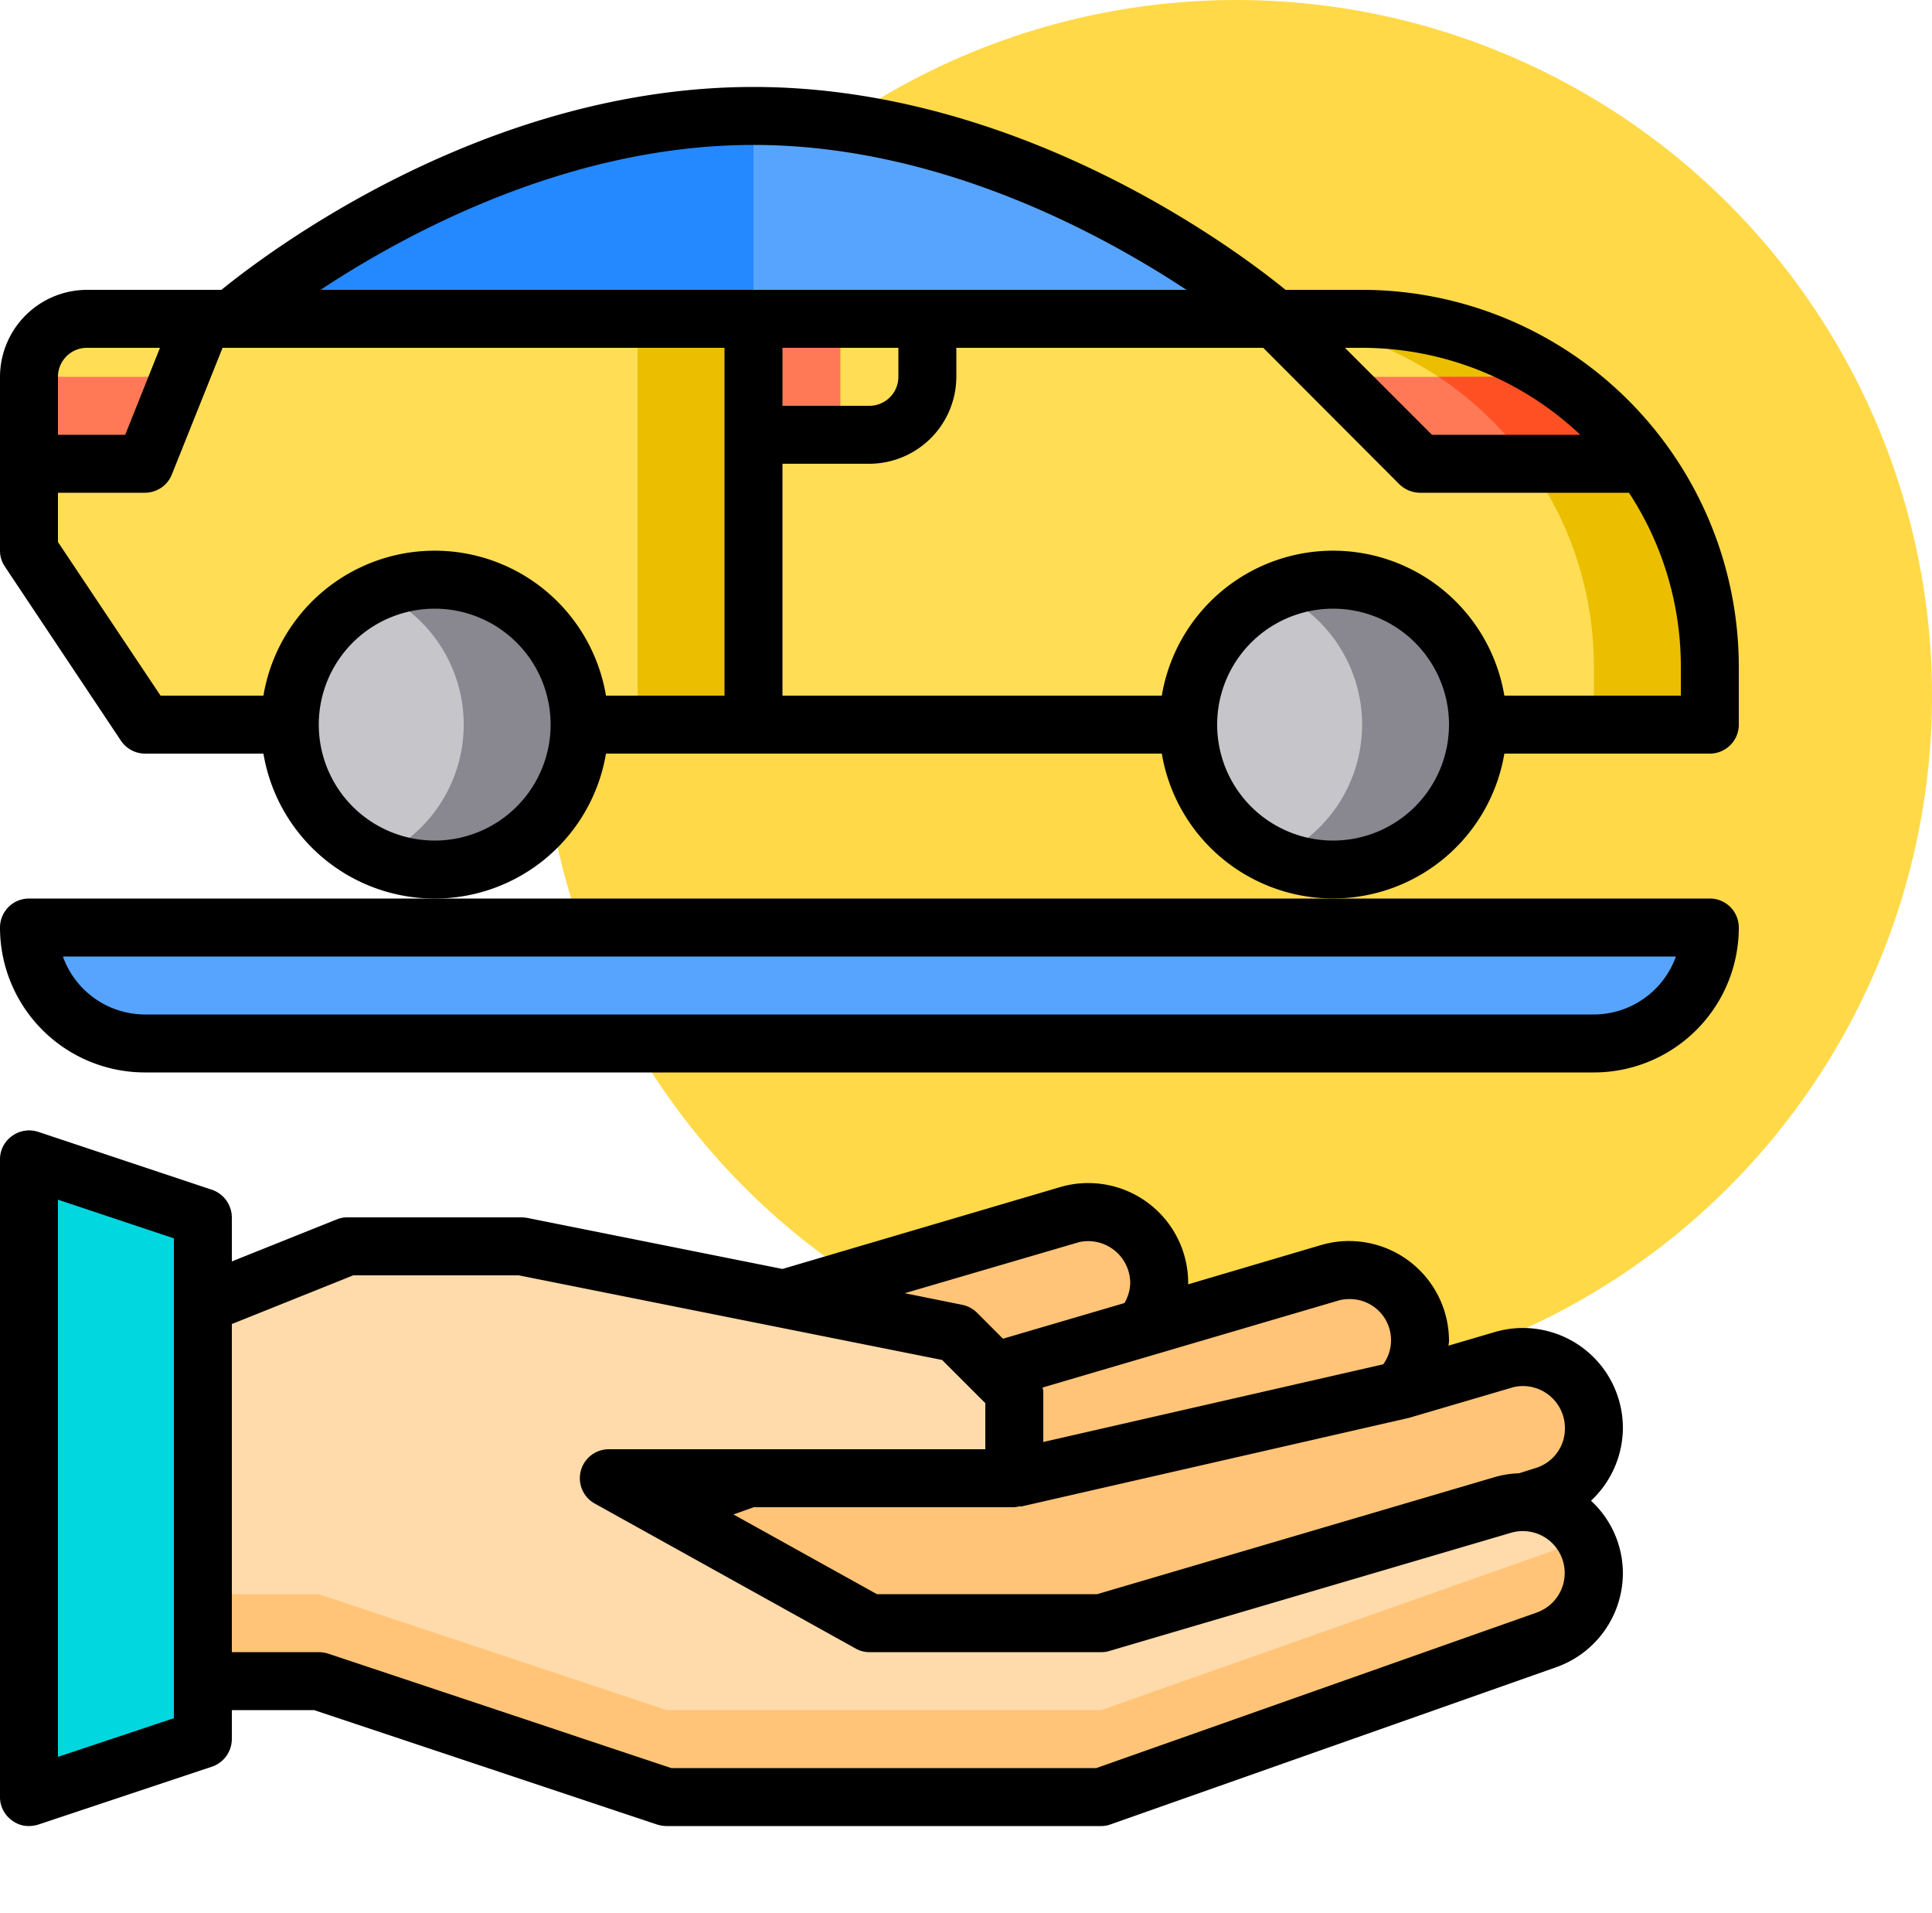 <svg xmlns="http://www.w3.org/2000/svg" xmlns:xlink="http://www.w3.org/1999/xlink" width="100" height="99" viewBox="0 0 100 99">
  <defs>
    <clipPath id="clip-path">
      <rect id="Rectángulo_35164" data-name="Rectángulo 35164" width="90" height="99" transform="translate(867 4304)" fill="#fff"/>
    </clipPath>
  </defs>
  <g id="_20" data-name="20" transform="translate(-867 -5033)">
    <circle id="Elipse_4851" data-name="Elipse 4851" cx="36" cy="36" r="36" transform="translate(895 5033)" fill="#ffd947"/>
    <g id="Enmascarar_grupo_113" data-name="Enmascarar grupo 113" transform="translate(0 729)" clip-path="url(#clip-path)">
      <g id="car_store" data-name="car store" transform="translate(864 4305.5)">
        <path id="Trazado_121407" data-name="Trazado 121407" d="M42,15H73.5a18,18,0,0,1,18,18v3H42Z" fill="#ffde55"/>
        <circle id="Elipse_4858" data-name="Elipse 4858" cx="7.5" cy="7.5" r="7.5" transform="translate(64.5 28.5)" fill="#c6c5ca"/>
        <path id="Trazado_121408" data-name="Trazado 121408" d="M69,15H42V4.5C56.91,4.5,69,15,69,15Z" fill="#57a4ff"/>
        <path id="Trazado_121409" data-name="Trazado 121409" d="M42,15h4.5v6H42Z" fill="#ff7956"/>
        <path id="Trazado_121410" data-name="Trazado 121410" d="M42,15V36H10.5l-6-9V18a3.009,3.009,0,0,1,3-3Z" fill="#ffde55"/>
        <path id="Trazado_121411" data-name="Trazado 121411" d="M91.5,33v3h-6V33a18,18,0,0,0-18-18h6A18,18,0,0,1,91.5,33Z" fill="#ebbf00"/>
        <path id="Trazado_121412" data-name="Trazado 121412" d="M87.6,22.5H78L73.5,18H83.91a16.651,16.651,0,0,1,1.455,1.455A17.1,17.1,0,0,1,87.6,22.5Z" fill="#ff7956"/>
        <path id="Trazado_121413" data-name="Trazado 121413" d="M87.6,22.5H82.125A18,18,0,0,0,77.46,18h6a16.386,16.386,0,0,1,1.9,1.455A17.1,17.1,0,0,1,87.6,22.5Z" fill="#ff5023"/>
        <path id="Trazado_121414" data-name="Trazado 121414" d="M36,15h6V36H36Z" fill="#ebbf00"/>
        <path id="Trazado_121415" data-name="Trazado 121415" d="M42,4.5V15H15S27.09,4.5,42,4.5Z" fill="#2488ff"/>
        <circle id="Elipse_4859" data-name="Elipse 4859" cx="7.5" cy="7.5" r="7.5" transform="translate(18 28.5)" fill="#c6c5ca"/>
        <path id="Trazado_121416" data-name="Trazado 121416" d="M79.5,36A7.5,7.5,0,0,1,72,43.5a7.659,7.659,0,0,1-3-.615,7.516,7.516,0,0,0,0-13.77,7.659,7.659,0,0,1,3-.615A7.5,7.5,0,0,1,79.5,36Z" fill="#898890"/>
        <path id="Trazado_121417" data-name="Trazado 121417" d="M33,36a7.5,7.5,0,0,1-7.5,7.5,7.659,7.659,0,0,1-3-.615,7.516,7.516,0,0,0,0-13.77,7.659,7.659,0,0,1,3-.615A7.5,7.5,0,0,1,33,36Z" fill="#898890"/>
        <path id="Trazado_121418" data-name="Trazado 121418" d="M12,18l-1.5,4.5h-6V18Z" fill="#ff7956"/>
        <path id="Trazado_121419" data-name="Trazado 121419" d="M72,46.5H91.5a5.992,5.992,0,0,1-6,6h-75a6,6,0,0,1-6-6Z" fill="#57a4ff"/>
        <path id="Trazado_121420" data-name="Trazado 121420" d="M41.76,75H55.5l19.995-4.56,5.295-1.56a3.6,3.6,0,0,1,1.035-.15,3.677,3.677,0,0,1,1.23,7.14l-1.185.36h-.045a3.6,3.6,0,0,0-1.035.15L60,82.5H48L34.5,75Z" fill="#ffc477"/>
        <path id="Trazado_121421" data-name="Trazado 121421" d="M85.5,79.9a3.672,3.672,0,0,1-2.445,3.465L60,91.5H37.5l-18-6h-6V66L21,63h9l13.575,2.715L52.5,67.5l1.98,1.98L55.5,70.5V75h-21L48,82.5H60l20.79-6.12a3.6,3.6,0,0,1,1.035-.15h.045A3.681,3.681,0,0,1,85.5,79.9Z" fill="#ffdaaa"/>
        <g id="Grupo_89293" data-name="Grupo 89293">
          <path id="Trazado_121422" data-name="Trazado 121422" d="M85.5,79.9a3.672,3.672,0,0,1-2.445,3.465L60,91.5H37.5l-18-6h-6V81h6l18,6H60l23.055-8.13a3.388,3.388,0,0,0,1.665-1.23A3.662,3.662,0,0,1,85.5,79.9Z" fill="#ffc477"/>
          <path id="Trazado_121423" data-name="Trazado 121423" d="M76.5,67.9a3.69,3.69,0,0,1-1,2.535L55.5,75V70.5l-1.02-1.02,7.695-2.265L71.79,64.38a3.6,3.6,0,0,1,1.035-.15A3.681,3.681,0,0,1,76.5,67.9Z" fill="#ffc477"/>
          <path id="Trazado_121424" data-name="Trazado 121424" d="M63,64.9a3.624,3.624,0,0,1-.825,2.31l-7.7,2.265L52.5,67.5l-8.925-1.785L58.29,61.38a3.6,3.6,0,0,1,1.035-.15A3.681,3.681,0,0,1,63,64.9Z" fill="#ffc477"/>
        </g>
        <path id="Trazado_121425" data-name="Trazado 121425" d="M13.5,85.5v3l-9,3v-33l9,3v24Z" fill="#00d7df"/>
        <path id="Trazado_121426" data-name="Trazado 121426" d="M73.5,13.5H69.54C67.245,11.625,55.935,3,42,3S16.77,11.625,14.46,13.5H7.5A4.513,4.513,0,0,0,3,18v9a1.451,1.451,0,0,0,.255.825l6,9A1.5,1.5,0,0,0,10.5,37.5h6.135a8.989,8.989,0,0,0,17.73,0h28.77a8.99,8.99,0,0,0,17.73,0H91.5A1.5,1.5,0,0,0,93,36V33A19.518,19.518,0,0,0,73.5,13.5Zm0,3A16.473,16.473,0,0,1,84.795,21h-7.68l-4.5-4.5ZM6,18a1.5,1.5,0,0,1,1.5-1.5h3.78L9.48,21H6ZM25.5,42a6,6,0,1,1,6-6A6,6,0,0,1,25.5,42Zm15-7.5H34.365a8.989,8.989,0,0,0-17.73,0H11.31L6,26.55V24h4.5a1.5,1.5,0,0,0,1.395-.945L14.52,16.5H40.5Zm-20.91-21C24.135,10.5,32.52,6,42,6s17.865,4.5,22.41,7.5Zm29.91,3V18A1.5,1.5,0,0,1,48,19.5H43.5v-3ZM72,42a6,6,0,1,1,6-6A6,6,0,0,1,72,42Zm18-7.5H80.865a8.989,8.989,0,0,0-17.73,0H43.5v-12H48A4.514,4.514,0,0,0,52.5,18V16.5H68.385l7.05,7.065A1.55,1.55,0,0,0,76.5,24H87.315A16.406,16.406,0,0,1,90,33Z"/>
        <path id="Trazado_121427" data-name="Trazado 121427" d="M87,72.4a5.172,5.172,0,0,0-6.63-4.965l-2.4.705A1.312,1.312,0,0,0,78,67.9a5.172,5.172,0,0,0-6.63-4.965L64.5,64.965V64.9a5.172,5.172,0,0,0-6.63-4.965L43.5,64.17,30.3,61.53a2.032,2.032,0,0,0-.3-.03H21a1.405,1.405,0,0,0-.555.1L15,63.78V61.5a1.521,1.521,0,0,0-1.02-1.425l-9-3a1.5,1.5,0,0,0-1.35.21A1.475,1.475,0,0,0,3,58.5v33a1.474,1.474,0,0,0,.63,1.215A1.408,1.408,0,0,0,4.5,93a1.777,1.777,0,0,0,.48-.075l9-3A1.521,1.521,0,0,0,15,88.5V87h4.26l17.76,5.925A1.777,1.777,0,0,0,37.5,93H60a1.378,1.378,0,0,0,.495-.09L83.55,84.78A5.173,5.173,0,0,0,87,79.9a5.11,5.11,0,0,0-1.65-3.735A5.184,5.184,0,0,0,87,72.4ZM12,87.42l-6,2V60.585l6,2Zm60.225-21.6a1.935,1.935,0,0,1,.6-.09,2.127,2.127,0,0,1,1.77,3.375L57,73.125V70.5c0-.06-.03-.12-.03-.195Zm-13.5-3a1.935,1.935,0,0,1,.6-.09A2.176,2.176,0,0,1,61.5,64.9a2.123,2.123,0,0,1-.3,1.035l-6.285,1.845-1.35-1.35a1.521,1.521,0,0,0-.765-.405l-2.97-.6ZM82.56,81.945,59.745,90h-22L19.98,84.075A1.777,1.777,0,0,0,19.5,84H15V67.02l6.285-2.52H29.85l21.915,4.38L54,71.115V73.5H34.5a1.5,1.5,0,0,0-.735,2.8l13.5,7.5A1.42,1.42,0,0,0,48,84H60a1.3,1.3,0,0,0,.42-.06l20.8-6.12a2.169,2.169,0,0,1,1.335,4.125Zm.06-7.515-1,.315a5.011,5.011,0,0,0-1.245.195L59.79,81H48.39l-7.425-4.125,1.05-.375H55.5a2.153,2.153,0,0,0,.33-.06v.03l20.085-4.59,5.31-1.56a1.935,1.935,0,0,1,.6-.09A2.176,2.176,0,0,1,84,72.4a2.132,2.132,0,0,1-1.38,2.025Z"/>
        <path id="Trazado_121428" data-name="Trazado 121428" d="M91.5,45H4.5A1.5,1.5,0,0,0,3,46.5,7.5,7.5,0,0,0,10.5,54h75A7.5,7.5,0,0,0,93,46.5,1.5,1.5,0,0,0,91.5,45Zm-6,6h-75a4.521,4.521,0,0,1-4.245-3h83.49A4.521,4.521,0,0,1,85.5,51Z"/>
      </g>
    </g>
  </g>
</svg>
